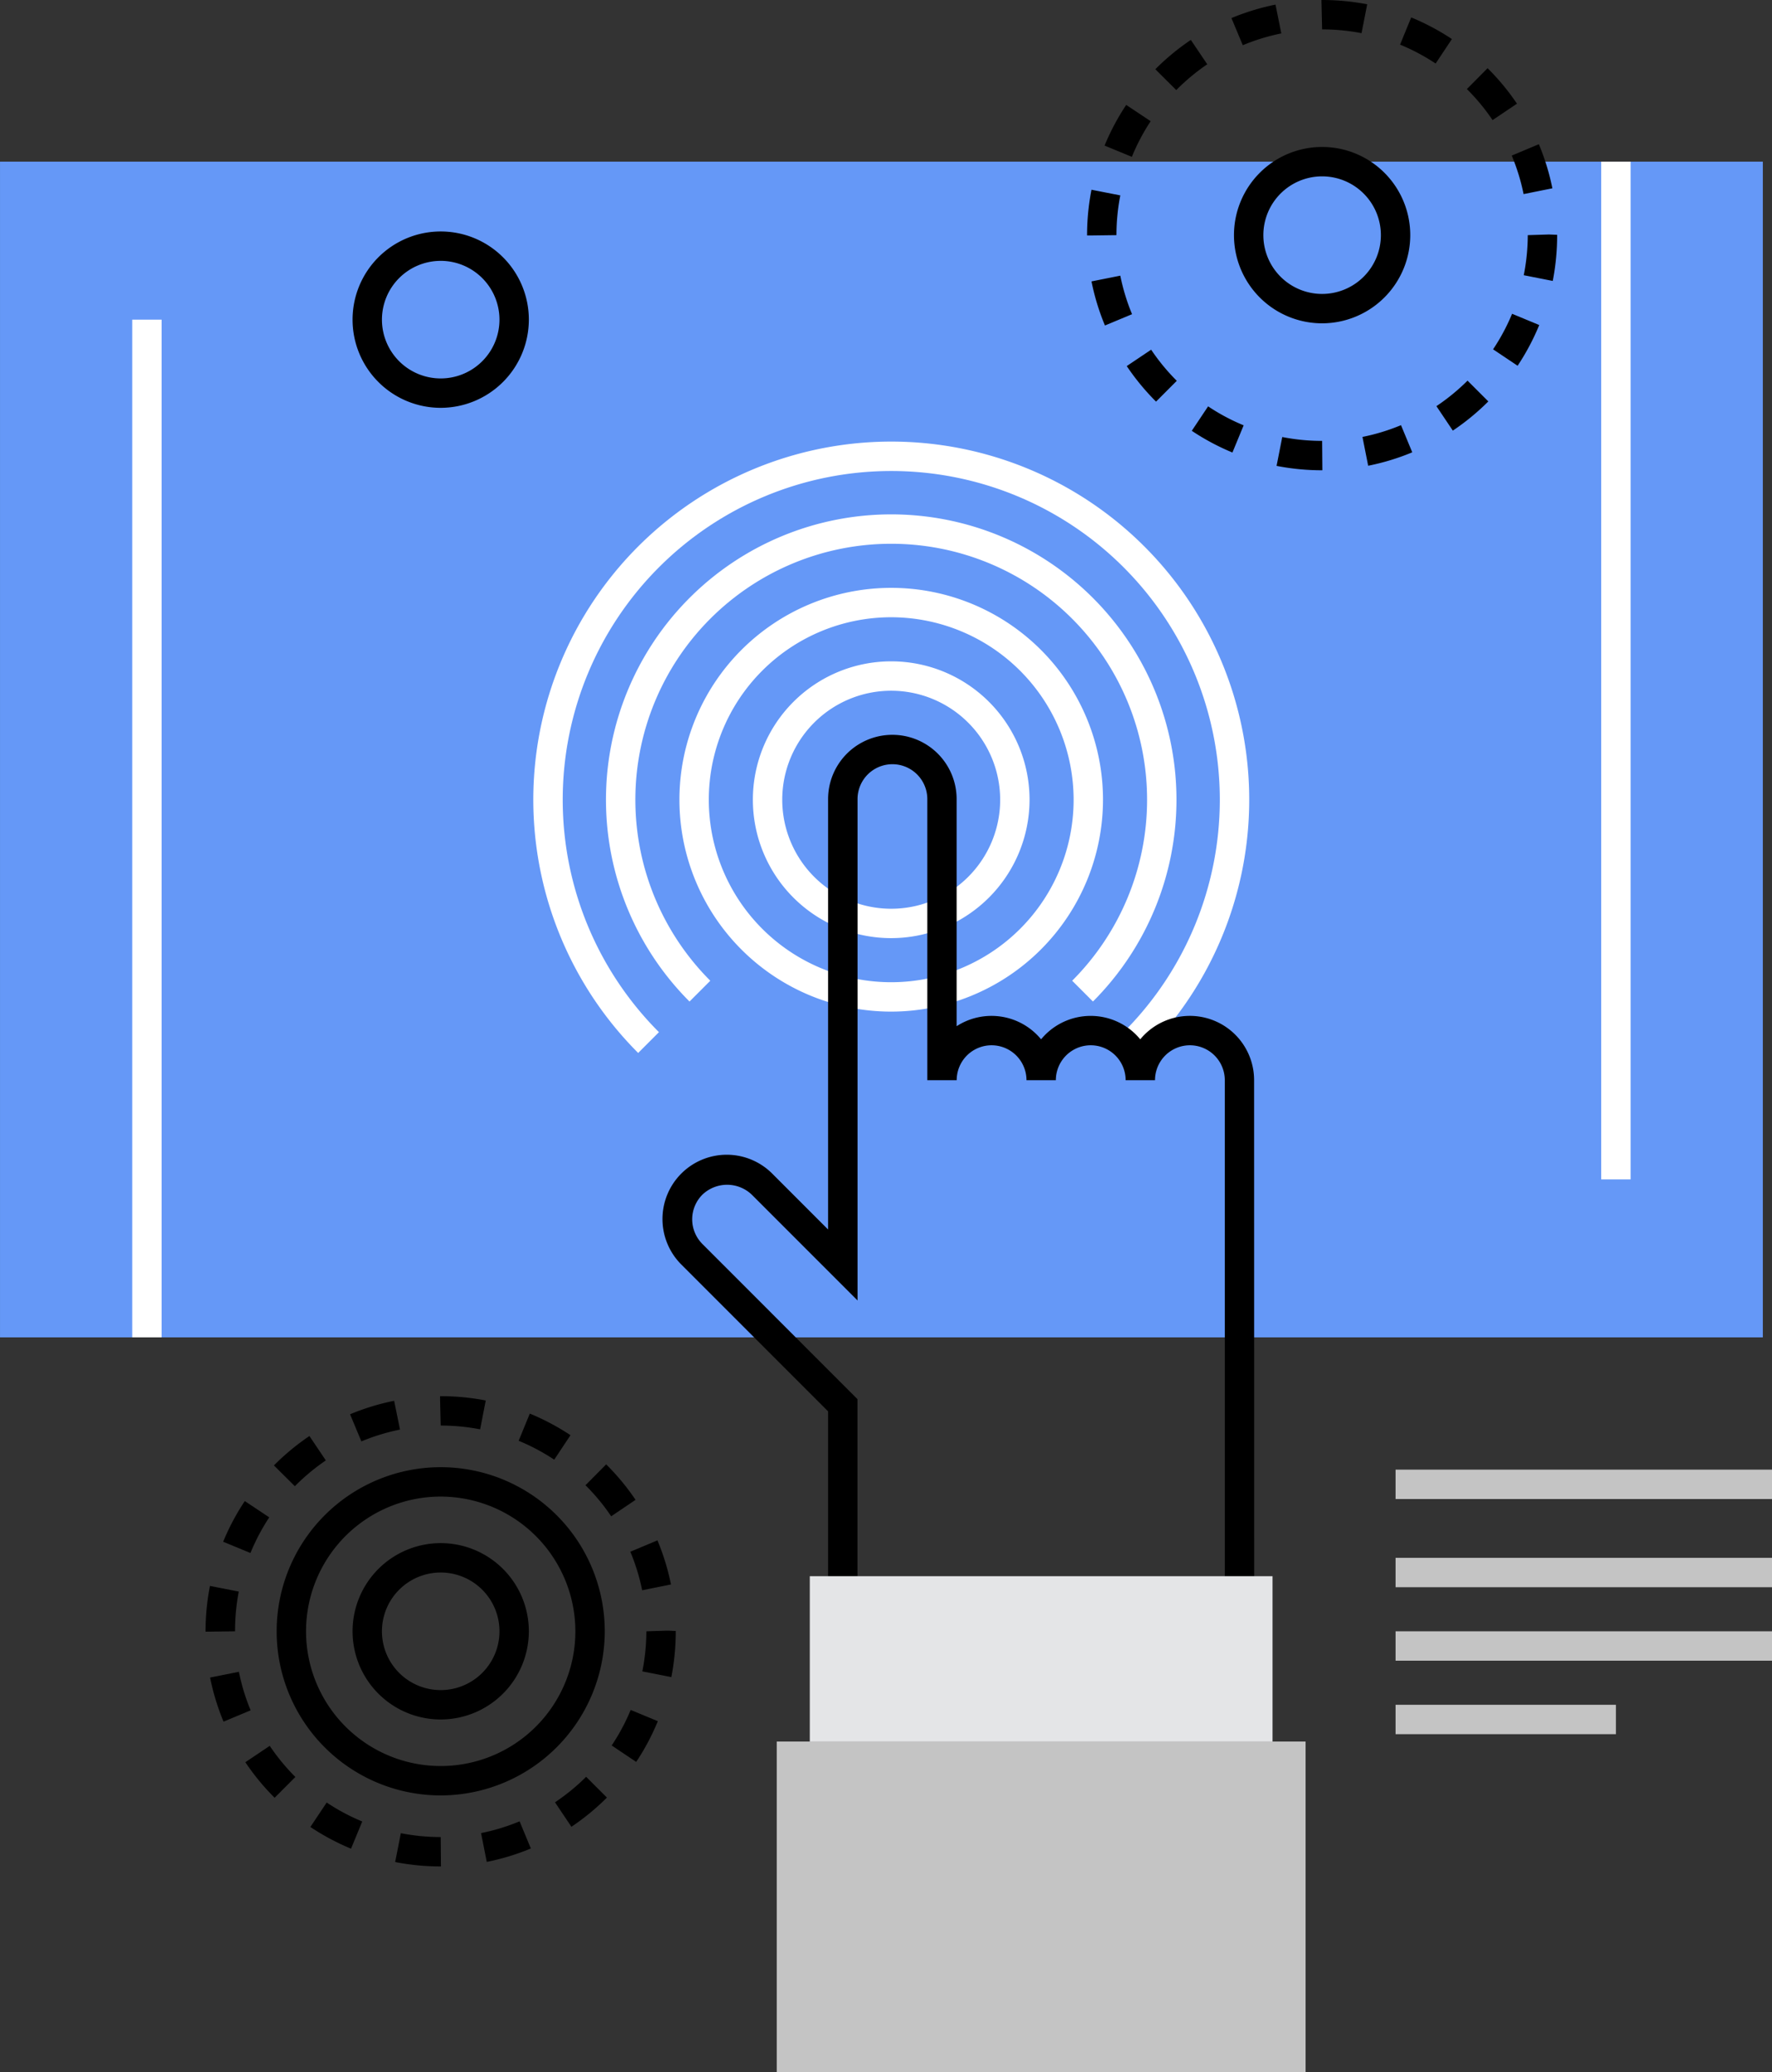 <svg xmlns="http://www.w3.org/2000/svg" width="120.625" height="141" viewBox="0 0 120.625 141"><rect x="0" y="0" width="120.625" height="141" fill="#333333" stroke="none"/><g transform="translate(-152 -489)"><rect width="25.625" height="2" transform="translate(247 589)" fill="#c4c4c4"/><rect width="25.625" height="2" transform="translate(247 595)" fill="#c4c4c4"/><rect width="25.625" height="2" transform="translate(247 600)" fill="#c4c4c4"/><rect width="15" height="2" transform="translate(247 605)" fill="#c4c4c4"/><rect width="120" height="80" transform="translate(152.001 500)" fill="#6598f7"/><path d="M212.667,552.834a9.417,9.417,0,1,1,9.417-9.417A9.428,9.428,0,0,1,212.667,552.834Zm0-16.834a7.417,7.417,0,1,0,7.417,7.417A7.425,7.425,0,0,0,212.667,536Z" fill="#fff"/><path d="M212.667,557.834a14.417,14.417,0,1,1,14.417-14.417A14.433,14.433,0,0,1,212.667,557.834Zm0-26.834a12.417,12.417,0,1,0,12.417,12.417A12.431,12.431,0,0,0,212.667,531Z" fill="#fff"/><path d="M182,611.167A11.167,11.167,0,1,1,193.167,600,11.18,11.18,0,0,1,182,611.167Zm0-20.334A9.167,9.167,0,1,0,191.167,600,9.178,9.178,0,0,0,182,590.833Z"/><path d="M182,606a6,6,0,1,1,6-6A6.007,6.007,0,0,1,182,606Zm0-10a4,4,0,1,0,4,4A4,4,0,0,0,182,596Z"/><path d="M182.016,616H182a16.148,16.148,0,0,1-3.1-.3l.387-1.963A14.059,14.059,0,0,0,182,614Zm3.119-.309-.388-1.961a13.967,13.967,0,0,0,2.623-.8l.766,1.847A15.856,15.856,0,0,1,185.135,615.691Zm-9.24-.9a16.091,16.091,0,0,1-2.767-1.477l1.111-1.664a13.881,13.881,0,0,0,2.42,1.291Zm15-1.495-1.114-1.66A14.22,14.22,0,0,0,191.9,609.9l1.415,1.414A16.13,16.13,0,0,1,190.9,613.3Zm-20.2-1.968a16.137,16.137,0,0,1-1.994-2.419l1.661-1.115a14.086,14.086,0,0,0,1.745,2.118Zm24.605-2.447-1.662-1.113a13.905,13.905,0,0,0,1.294-2.418l1.848.766A15.94,15.94,0,0,1,195.309,608.885Zm-28.083-2.734a15.934,15.934,0,0,1-.916-3l1.961-.392a14.027,14.027,0,0,0,.8,2.622Zm30.471-3.033-1.962-.387A14.172,14.172,0,0,0,196,600l1.444-.046.556.023A16.247,16.247,0,0,1,197.7,603.118Zm-31.432-3.091-.264,0a16.126,16.126,0,0,1,.3-3.111l1.963.385A14.067,14.067,0,0,0,168,600Zm29.458-2.816a13.956,13.956,0,0,0-.805-2.621l1.845-.774a15.925,15.925,0,0,1,.921,3Zm-26.674-2.539-1.849-.762a15.936,15.936,0,0,1,1.473-2.768l1.665,1.109A13.952,13.952,0,0,0,169.049,594.672Zm24.565-2.494a14.013,14.013,0,0,0-1.75-2.113l1.409-1.42a16.054,16.054,0,0,1,2,2.414Zm-21.54-2.052-1.418-1.41a16.074,16.074,0,0,1,2.417-2l1.116,1.66A14.115,14.115,0,0,0,172.074,590.126Zm17.663-1.8a14.052,14.052,0,0,0-2.422-1.286l.759-1.85a15.976,15.976,0,0,1,2.77,1.47ZM176.6,587.078l-.77-1.846a16.074,16.074,0,0,1,3-.917l.4,1.96A14.066,14.066,0,0,0,176.6,587.078Zm8.084-.821A14.191,14.191,0,0,0,182,586l-.041-1.728,0-.271h.015a16.169,16.169,0,0,1,3.092.293Z"/><path d="M242,511a6,6,0,1,1,6-6A6.008,6.008,0,0,1,242,511Zm0-10a4,4,0,1,0,4,4A4,4,0,0,0,242,501Z"/><path d="M182,516.75a6,6,0,1,1,6-6A6.007,6.007,0,0,1,182,516.75Zm0-10a4,4,0,1,0,4,4A4.005,4.005,0,0,0,182,506.749Z"/><path d="M242.016,521H242a16.148,16.148,0,0,1-3.1-.3l.387-1.963A14.059,14.059,0,0,0,242,519Zm3.119-.309-.388-1.961a13.967,13.967,0,0,0,2.623-.8l.766,1.847A15.856,15.856,0,0,1,245.135,520.691Zm-9.24-.9a16.091,16.091,0,0,1-2.767-1.477l1.111-1.664a13.881,13.881,0,0,0,2.42,1.291Zm15-1.495-1.114-1.66A14.22,14.22,0,0,0,251.9,514.9l1.415,1.414A16.13,16.13,0,0,1,250.9,518.3Zm-20.2-1.968a16.137,16.137,0,0,1-1.994-2.419l1.661-1.115a14.086,14.086,0,0,0,1.745,2.118Zm24.605-2.446-1.662-1.113a13.913,13.913,0,0,0,1.294-2.418l1.848.765A15.915,15.915,0,0,1,255.309,513.886Zm-28.083-2.734a15.952,15.952,0,0,1-.916-3l1.961-.391a14.026,14.026,0,0,0,.8,2.622Zm30.471-3.034-1.962-.387A14.172,14.172,0,0,0,256,505l1.438-.045.562.022A16.238,16.238,0,0,1,257.7,508.118Zm-31.433-3.091H226a16.128,16.128,0,0,1,.3-3.112l1.963.384A14.085,14.085,0,0,0,228,505Zm29.46-2.816a14.034,14.034,0,0,0-.806-2.621l1.845-.773a15.967,15.967,0,0,1,.921,3Zm-26.675-2.539-1.849-.761a15.973,15.973,0,0,1,1.473-2.768l1.665,1.108A13.988,13.988,0,0,0,229.049,499.672Zm24.564-2.495a13.985,13.985,0,0,0-1.749-2.113l1.409-1.42a15.972,15.972,0,0,1,2,2.415Zm-21.539-2.05-1.418-1.412a16.151,16.151,0,0,1,2.417-1.995l1.117,1.658A14.107,14.107,0,0,0,232.074,495.127Zm17.663-1.8a13.945,13.945,0,0,0-2.422-1.286l.759-1.851a15.979,15.979,0,0,1,2.77,1.471ZM236.6,492.077l-.772-1.846a16.021,16.021,0,0,1,3-.917l.394,1.96A14.013,14.013,0,0,0,236.6,492.077Zm8.083-.82A14.114,14.114,0,0,0,242,491l-.047-2H242a16.227,16.227,0,0,1,3.069.293Z"/><path d="M226.4,557.147l-1.414-1.415A17.418,17.418,0,0,0,212.667,526h0a17.418,17.418,0,0,0-12.316,29.733l-1.414,1.415A19.418,19.418,0,0,1,212.666,524h0A19.418,19.418,0,0,1,226.4,557.147Z" fill="#fff"/><path d="M229.9,560.647l-1.414-1.415a22.368,22.368,0,0,0-15.815-38.183h0a22.368,22.368,0,0,0-15.815,38.183l-1.414,1.415a24.368,24.368,0,0,1,17.229-41.6h0a24.368,24.368,0,0,1,17.229,41.6Z" fill="#fff"/><path d="M237.375,596.25h-2V562.5a2.375,2.375,0,0,0-4.75,0h-2a2.375,2.375,0,0,0-4.75,0h-2a2.375,2.375,0,0,0-4.75,0h-2V543.375a2.375,2.375,0,0,0-4.75,0v34.113l-7.2-7.2a2.435,2.435,0,0,0-3.359,0,2.373,2.373,0,0,0,0,3.358l10.554,10.556V596.25h-2V585.034l-9.968-9.969a4.375,4.375,0,1,1,6.187-6.187l3.781,3.782V543.375a4.375,4.375,0,0,1,8.75,0v15.452a4.369,4.369,0,0,1,5.75.892,4.37,4.37,0,0,1,6.75,0,4.373,4.373,0,0,1,7.75,2.781Z"/><rect width="31.5" height="11.25" transform="translate(207.125 596.25)" fill="#e4e5e7"/><rect width="36" height="22.5" transform="translate(204.875 607.5)" fill="#c4c4c4"/><rect width="2" height="69.25" transform="translate(161.001 510.75)" fill="#fff"/><rect width="2" height="69.25" transform="translate(261 500)" fill="#fff"/></g></svg>